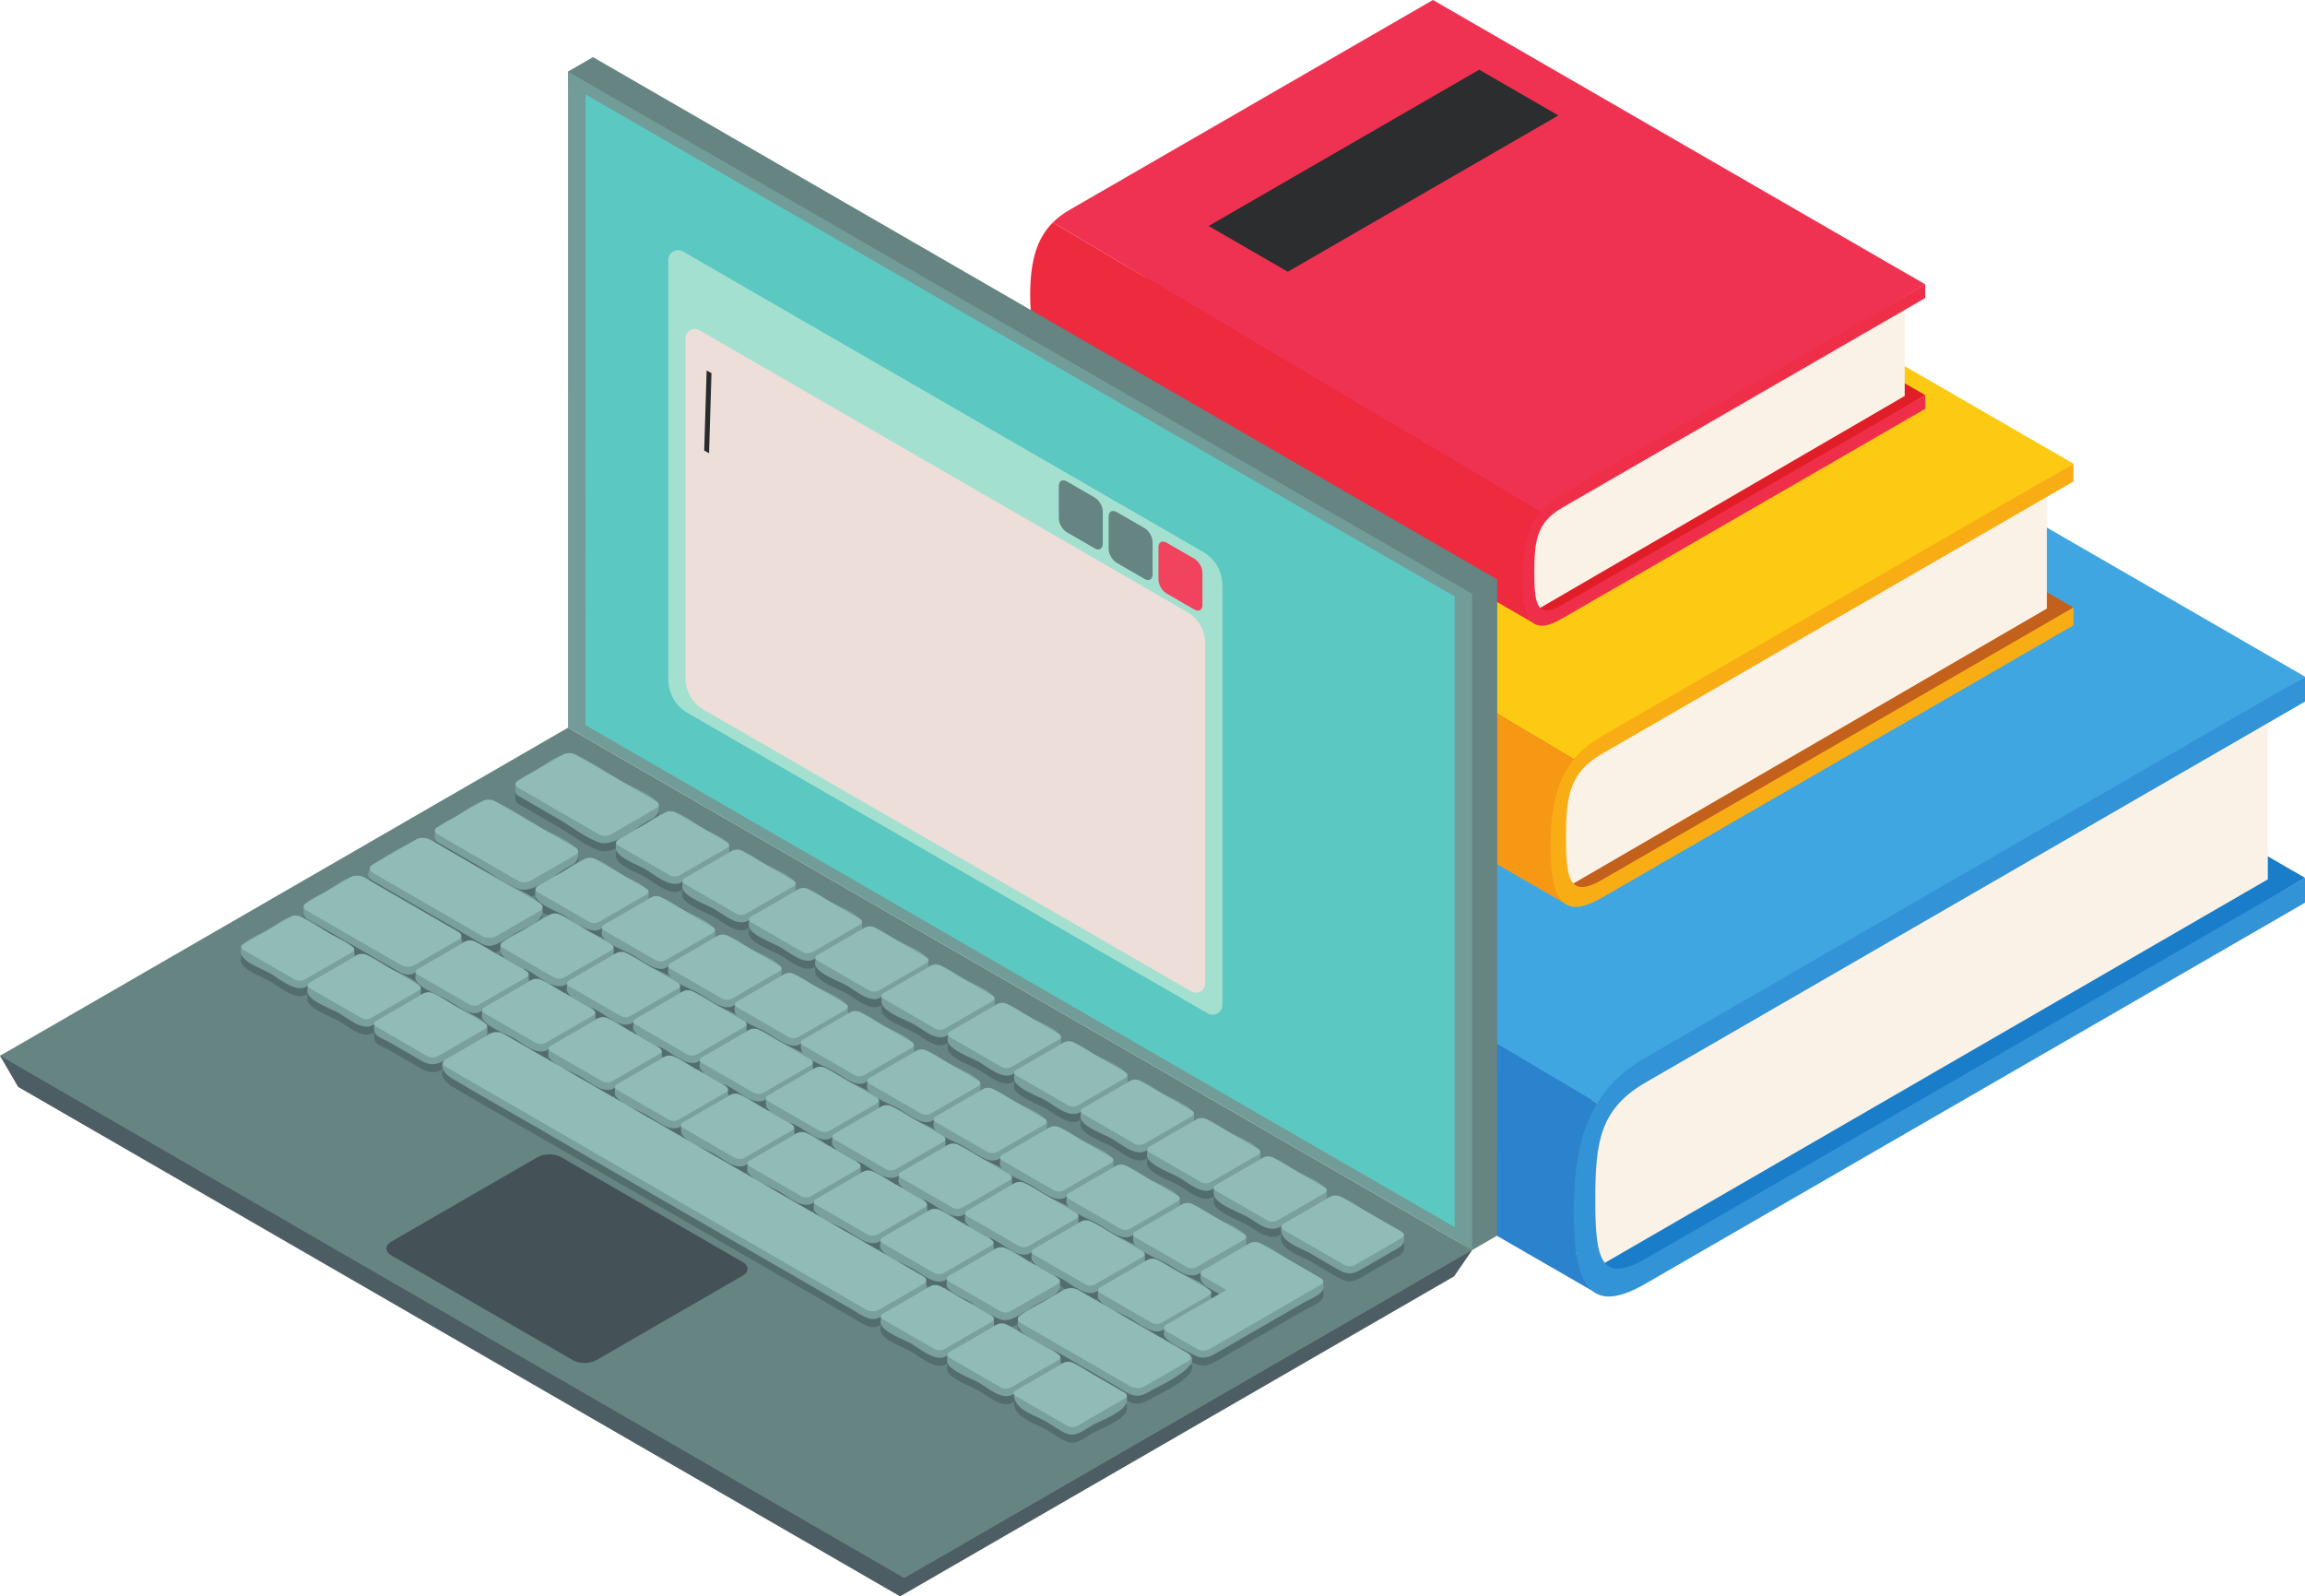<svg xmlns="http://www.w3.org/2000/svg" xmlns:xlink="http://www.w3.org/1999/xlink" zoomAndPan="magnify" preserveAspectRatio="xMidYMid meet" version="1.0" viewBox="71.48 0.51 657 455.02"><defs><clipPath id="id1"><path d="M 290 103 L 728.484 103 L 728.484 367 L 290 367 Z M 290 103 " clip-rule="nonzero"/></clipPath><clipPath id="id2"><path d="M 273 46 L 728.484 46 L 728.484 315 L 273 315 Z M 273 46 " clip-rule="nonzero"/></clipPath><clipPath id="id3"><path d="M 520 193 L 728.484 193 L 728.484 371 L 520 371 Z M 520 193 " clip-rule="nonzero"/></clipPath><clipPath id="id4"><path d="M 71.484 219 L 491.965 219 L 491.965 455.523 L 71.484 455.523 Z M 71.484 219 " clip-rule="nonzero"/></clipPath><clipPath id="id5"><path d="M 71.484 207 L 492 207 L 492 451 L 71.484 451 Z M 71.484 207 " clip-rule="nonzero"/></clipPath></defs><g clip-path="url(#id1)"><path fill="#197dca" d="M 290.664 209.297 C 290.824 211.367 291.395 213.449 292.234 215.5 L 535.004 366.352 L 728.484 250.715 L 473.723 103.559 L 290.664 209.297 " fill-opacity="1" fill-rule="nonzero"/></g><path fill="#fbf2e7" d="M 525.633 362.352 L 717.883 251.148 L 717.883 204.141 L 523.414 314.977 L 525.633 362.352 " fill-opacity="1" fill-rule="nonzero"/><g clip-path="url(#id2)"><path fill="#3fa6e2" d="M 285.828 154.758 C 280.988 157.551 277.035 160.816 273.934 164.891 L 526.695 314.977 L 728.484 193.379 L 473.723 46.23 L 285.828 154.758 " fill-opacity="1" fill-rule="nonzero"/></g><path fill="#2b82cd" d="M 273.934 164.891 C 268.094 172.559 265.273 183.109 265.273 198.852 C 265.273 212.105 267.281 219.344 271.406 221.855 C 272.309 222.402 525.453 368.504 525.453 368.504 L 520.77 357.73 L 526.695 314.977 L 273.934 164.891 " fill-opacity="1" fill-rule="nonzero"/><g clip-path="url(#id3)"><path fill="#3393d7" d="M 520.035 346.004 C 520.035 370.109 526.645 374.402 540.59 366.352 L 728.484 257.816 L 728.484 250.715 L 540.59 359.242 C 527.539 366.777 526.188 358.973 526.188 342.449 C 526.188 325.926 527.539 316.559 540.59 309.016 L 728.484 200.488 L 728.484 193.379 L 540.59 301.906 C 526.645 309.961 520.035 321.891 520.035 346.004 " fill-opacity="1" fill-rule="nonzero"/></g><path fill="#c2601c" d="M 349.426 144.047 C 349.539 145.523 349.949 147.016 350.547 148.48 L 524.141 256.348 L 662.488 173.66 L 480.324 68.434 L 349.426 144.047 " fill-opacity="1" fill-rule="nonzero"/><path fill="#fbf2e7" d="M 516.266 254.469 L 654.906 173.969 L 654.906 140.355 L 516.266 219.703 L 516.266 254.469 " fill-opacity="1" fill-rule="nonzero"/><path fill="#fcca12" d="M 345.969 105.043 C 343.621 106.402 341.559 107.914 339.785 109.652 L 520.102 216.914 L 662.488 132.664 L 480.324 27.441 L 345.969 105.043 " fill-opacity="1" fill-rule="nonzero"/><path fill="#f79814" d="M 339.785 109.652 C 334.031 115.309 331.273 123.398 331.273 136.574 C 331.273 146.051 332.711 151.23 335.652 153.023 C 336.297 153.414 517.312 257.887 517.312 257.887 L 513.965 250.184 L 520.102 216.914 L 339.785 109.652 " fill-opacity="1" fill-rule="nonzero"/><path fill="#f9ad14" d="M 513.434 241.797 C 513.434 259.031 518.164 262.102 528.133 256.348 L 662.488 178.738 L 662.488 173.66 L 528.133 251.262 C 518.801 256.652 517.84 251.066 517.84 239.25 C 517.84 227.441 518.801 220.738 528.133 215.352 L 662.488 137.742 L 662.488 132.664 L 528.133 210.266 C 518.164 216.023 513.434 224.555 513.434 241.797 " fill-opacity="1" fill-rule="nonzero"/><path fill="#e11d28" d="M 379.098 90.316 C 379.191 91.457 379.504 92.609 379.961 93.734 L 513.664 176.812 L 620.227 113.129 L 479.918 32.086 L 379.098 90.316 " fill-opacity="1" fill-rule="nonzero"/><path fill="#fbf2e7" d="M 506.848 175.883 L 614.387 113.367 L 614.387 87.48 L 507.742 148.977 L 506.848 175.883 " fill-opacity="1" fill-rule="nonzero"/><path fill="#ef3251" d="M 376.434 60.281 C 374.586 61.348 372.969 62.543 371.582 63.922 L 510.555 146.441 L 620.227 81.551 L 479.918 0.508 L 376.434 60.281 " fill-opacity="1" fill-rule="nonzero"/><path fill="#ee2a3e" d="M 371.582 63.922 C 367.215 68.27 365.113 74.484 365.113 84.566 C 365.113 91.867 366.219 95.852 368.492 97.238 C 368.988 97.539 508.41 178 508.41 178 L 505.828 172.066 L 510.555 146.441 L 371.582 63.922 " fill-opacity="1" fill-rule="nonzero"/><path fill="#ef2f4a" d="M 505.422 165.609 C 505.422 178.887 509.062 181.246 516.742 176.812 L 620.227 117.043 L 620.227 113.129 L 516.742 172.898 C 509.559 177.055 508.809 172.754 508.809 163.652 C 508.809 154.551 509.559 149.387 516.742 145.238 L 620.227 85.465 L 620.227 81.551 L 516.742 141.324 C 509.062 145.758 505.422 152.332 505.422 165.609 " fill-opacity="1" fill-rule="nonzero"/><path fill="#2c2d2f" d="M 415.977 64.926 L 438.547 77.965 L 515.676 33.414 L 493.105 20.375 L 415.977 64.926 " fill-opacity="1" fill-rule="nonzero"/><path fill="#658482" d="M 498.23 352.691 L 491.109 356.805 L 240.496 203.812 L 233.383 20.906 L 240.5 16.793 L 498.238 165.664 L 498.23 352.691 " fill-opacity="1" fill-rule="nonzero"/><g clip-path="url(#id4)"><path fill="#4c5d63" d="M 76.648 310.316 L 328.039 455.523 L 485.945 364.312 L 491.109 356.805 L 234.551 219.105 L 71.484 301.441 L 76.648 310.316 " fill-opacity="1" fill-rule="nonzero"/></g><g clip-path="url(#id5)"><path fill="#658482" d="M 71.484 301.441 L 329.219 450.316 L 491.109 356.805 L 233.379 207.926 L 71.484 301.441 " fill-opacity="1" fill-rule="nonzero"/></g><path fill="#729c97" d="M 491.109 356.805 L 233.379 207.926 L 233.383 20.906 L 491.117 169.781 L 491.109 356.805 " fill-opacity="1" fill-rule="nonzero"/><path fill="#5cc8c2" d="M 486.113 350.289 L 238.375 207.191 L 238.387 27.422 L 486.117 170.52 L 486.113 350.289 " fill-opacity="1" fill-rule="nonzero"/><path fill="#a4e0d0" d="M 415.711 289.352 L 267.461 203.715 C 264.062 201.754 261.969 198.125 261.969 194.195 L 261.973 74.602 C 261.973 72.457 264.293 71.109 266.152 72.191 L 414.406 157.82 C 417.805 159.781 419.898 163.41 419.898 167.344 L 419.898 286.934 C 419.898 289.086 417.57 290.426 415.711 289.352 " fill-opacity="1" fill-rule="nonzero"/><path fill="#edded9" d="M 411.059 283.09 L 272.039 202.793 C 268.852 200.949 266.891 197.543 266.891 193.863 L 266.891 96.883 C 266.891 94.871 269.066 93.613 270.812 94.617 L 409.828 174.922 C 413.02 176.762 414.98 180.164 414.98 183.848 L 414.977 280.824 C 414.977 282.836 412.797 284.098 411.059 283.09 " fill-opacity="1" fill-rule="nonzero"/><path fill="#536d6c" d="M 219.102 229.559 C 222.953 231.781 226.797 234.004 230.645 236.227 C 234.273 238.32 238.215 241.484 242.172 242.887 C 246.387 244.375 252.512 238.91 255.969 236.918 C 257.672 235.93 258.992 235.527 259.223 233.586 C 259.266 233.262 259.34 232.547 259.223 232.246 C 258.176 229.422 251.496 227.117 249.051 225.699 C 244.742 223.215 240.422 220.062 235.859 218.082 C 231.797 216.316 226.926 220.77 223.512 222.746 C 221.508 223.898 218.727 224.695 218.402 227.094 C 218.289 227.914 218.352 229.125 219.102 229.559 " fill-opacity="1" fill-rule="nonzero"/><path fill="#536d6c" d="M 196.129 242.828 C 199.973 245.047 203.824 247.273 207.672 249.492 C 211.297 251.594 215.242 254.754 219.199 256.156 C 223.41 257.648 229.539 252.18 232.988 250.188 C 234.699 249.203 236.012 248.797 236.254 246.855 C 236.293 246.531 236.367 245.82 236.254 245.516 C 235.203 242.688 228.523 240.383 226.078 238.973 C 221.766 236.484 217.441 233.336 212.887 231.348 C 208.82 229.586 203.949 234.043 200.539 236.016 C 198.539 237.168 195.75 237.969 195.43 240.363 C 195.316 241.188 195.379 242.395 196.129 242.828 " fill-opacity="1" fill-rule="nonzero"/><path fill="#536d6c" d="M 177.652 253.801 C 187.234 259.336 196.816 264.871 206.391 270.406 C 207.781 271.203 209.277 272.367 210.953 272.367 C 213.293 272.367 215.848 270.211 217.758 269.105 C 220.188 267.707 225.586 265.941 226.125 262.988 C 226.859 258.902 218.691 256.352 216.039 254.824 C 210.156 251.422 204.27 248.016 198.379 244.621 C 196.984 243.816 195.559 242.742 194.07 242.129 C 191.402 241.031 189.645 242.309 187.418 243.594 C 186.656 244.031 172.137 250.617 177.652 253.801 " fill-opacity="1" fill-rule="nonzero"/><path fill="#536d6c" d="M 158.793 264.543 C 163.992 267.551 169.195 270.555 174.395 273.555 C 177.465 275.328 180.531 277.102 183.605 278.879 C 185.621 280.043 187.605 281.434 189.965 279.961 C 189.965 280.504 189.766 281.566 189.973 282.051 C 191.031 284.555 196.746 286.465 198.938 287.734 C 201.52 289.223 205.871 293.137 208.906 290.906 C 208.906 291.441 208.707 292.504 208.918 292.992 C 209.973 295.496 215.688 297.41 217.875 298.676 C 220.461 300.164 224.816 304.078 227.848 301.848 C 227.848 302.383 227.652 303.445 227.855 303.93 C 228.914 306.438 234.625 308.348 236.824 309.621 C 239.398 311.102 243.758 315.016 246.785 312.785 C 246.785 313.328 246.594 314.383 246.797 314.875 C 247.852 317.379 253.574 319.289 255.762 320.559 C 258.227 321.977 262.676 325.926 265.602 323.805 C 265.578 324.875 265.477 325.703 266.195 326.582 C 267.996 328.789 272.785 330.387 275.25 331.816 C 277.754 333.258 281.613 336.738 284.535 334.594 C 284.535 335.129 284.34 336.191 284.547 336.676 C 285.602 339.18 291.316 341.094 293.512 342.359 C 296.09 343.855 300.445 347.762 303.477 345.531 C 303.477 346.074 303.281 347.129 303.484 347.621 C 304.543 350.125 310.262 352.035 312.453 353.301 C 315.031 354.793 319.387 358.699 322.422 356.473 C 322.422 357.012 322.223 358.07 322.426 358.559 C 323.488 361.062 329.203 362.98 331.391 364.246 C 333.977 365.734 338.328 369.645 341.359 367.414 C 341.359 367.938 341.184 368.906 341.367 369.387 C 342.195 371.516 346.453 372.941 348.273 373.992 C 350.902 375.516 354.129 378.27 357.113 378.988 C 360.016 379.684 363.887 376.285 366.23 374.934 C 368.16 373.82 372.715 372.297 373.57 370.07 C 373.699 369.746 373.699 368.422 373.57 368.098 C 372.637 365.656 367.406 363.891 365.297 362.672 C 362.652 361.141 357.77 356.789 354.637 359.098 C 354.637 358.562 354.836 357.5 354.633 357.016 C 353.578 354.512 347.855 352.602 345.668 351.332 C 343.082 349.844 338.73 345.93 335.699 348.16 C 335.699 347.625 335.898 346.562 335.691 346.074 C 334.633 343.574 328.918 341.656 326.727 340.391 C 324.145 338.902 319.785 334.992 316.758 337.219 C 316.758 336.68 316.957 335.621 316.746 335.137 C 315.691 332.629 309.977 330.715 307.785 329.453 C 305.203 327.957 300.848 324.051 297.816 326.281 C 297.816 325.742 298.012 324.684 297.805 324.191 C 296.75 321.688 291.035 319.777 288.84 318.508 C 286.375 317.09 281.93 313.141 279.008 315.262 C 279.027 314.191 279.129 313.363 278.41 312.484 C 276.609 310.27 271.824 308.68 269.359 307.25 C 266.855 305.809 262.992 302.32 260.07 304.473 C 260.07 303.938 260.27 302.875 260.059 302.391 C 259 299.887 253.289 297.969 251.09 296.703 C 248.516 295.211 244.156 291.305 241.129 293.535 C 241.129 292.992 241.32 291.938 241.117 291.445 C 240.062 288.941 234.348 287.031 232.152 285.766 C 229.574 284.273 225.215 280.359 222.188 282.59 C 222.188 281.746 222.32 280.805 221.891 280.086 C 220.449 277.668 214.91 275.809 212.531 274.434 C 209.648 272.762 206.277 269.59 202.973 271.809 C 202.973 271.301 203.152 270.363 202.969 269.898 C 202.422 268.512 201.844 268.254 200.516 267.488 C 197.254 265.605 193.992 263.723 190.73 261.836 C 186.984 259.672 183.242 257.508 179.496 255.348 C 177.754 254.344 175.41 252.387 173.285 252.387 C 170.277 252.387 166.555 255.645 164.102 257.059 C 162.289 258.109 158.723 259.297 158.039 261.391 C 157.754 262.27 158.113 264.152 158.793 264.543 " fill-opacity="1" fill-rule="nonzero"/><path fill="#536d6c" d="M 471.633 354.809 C 471.676 353.746 468.672 352.559 468.043 352.195 C 465.582 350.773 463.109 349.348 460.641 347.922 C 457.574 346.148 453.137 342.062 449.59 344.508 C 449.727 344.023 449.828 342.625 449.641 342.152 C 448.652 339.672 443.184 337.836 441.016 336.586 C 438.41 335.078 433.781 330.93 430.707 333.219 C 430.707 332.684 430.906 331.613 430.699 331.129 C 429.641 328.625 423.926 326.715 421.734 325.445 C 419.152 323.957 414.793 320.043 411.766 322.273 C 411.766 321.738 411.965 320.676 411.754 320.188 C 410.699 317.688 404.984 315.77 402.793 314.504 C 400.211 313.016 395.855 309.105 392.824 311.332 C 392.824 310.793 393.02 309.738 392.812 309.25 C 391.758 306.742 386.043 304.832 383.848 303.566 C 381.27 302.078 376.914 298.164 373.887 300.395 C 373.887 299.855 374.078 298.797 373.875 298.305 C 372.82 295.801 367.105 293.891 364.91 292.621 C 362.332 291.133 357.973 287.227 354.941 289.449 C 354.941 288.914 355.141 287.852 354.934 287.367 C 353.879 284.863 348.16 282.945 345.969 281.684 C 343.504 280.258 339.059 276.309 336.133 278.438 C 336.152 277.359 336.25 276.531 335.539 275.66 C 333.734 273.445 328.945 271.848 326.48 270.426 C 323.977 268.977 320.117 265.496 317.195 267.648 C 317.195 267.113 317.391 266.051 317.184 265.559 C 316.129 263.062 310.41 261.145 308.219 259.879 C 305.641 258.387 301.285 254.48 298.25 256.707 C 298.25 256.168 298.449 255.109 298.246 254.621 C 297.191 252.117 291.469 250.199 289.281 248.941 C 286.695 247.445 282.344 243.535 279.312 245.766 C 279.312 245.242 279.488 244.273 279.305 243.793 C 278.477 241.664 274.219 240.238 272.398 239.188 C 269.77 237.664 266.543 234.91 263.559 234.191 C 260.656 233.496 256.789 236.895 254.438 238.246 C 252.512 239.367 247.953 240.883 247.098 243.109 C 246.973 243.434 246.973 244.758 247.098 245.082 C 248.035 247.523 253.266 249.289 255.375 250.508 C 258.02 252.039 262.91 256.391 266.035 254.082 C 266.035 254.617 265.836 255.68 266.039 256.164 C 267.094 258.668 272.816 260.578 275.004 261.848 C 277.582 263.34 281.941 267.25 284.973 265.02 C 284.973 265.555 284.773 266.617 284.98 267.105 C 286.035 269.613 291.754 271.523 293.945 272.789 C 296.527 274.277 300.879 278.191 303.914 275.961 C 303.914 276.5 303.715 277.559 303.918 278.043 C 304.98 280.551 310.695 282.465 312.891 283.734 C 315.348 285.152 319.797 289.102 322.723 286.98 C 322.707 288.051 322.602 288.879 323.32 289.758 C 325.125 291.965 329.91 293.562 332.371 294.984 C 334.875 296.434 338.738 299.914 341.664 297.762 C 341.664 298.301 341.465 299.359 341.668 299.852 C 342.73 302.355 348.445 304.27 350.633 305.535 C 353.219 307.023 357.57 310.934 360.602 308.707 C 360.602 309.242 360.41 310.305 360.609 310.789 C 361.668 313.293 367.383 315.211 369.578 316.477 C 372.156 317.969 376.516 321.875 379.543 319.645 C 379.543 320.18 379.348 321.242 379.555 321.734 C 380.609 324.238 386.324 326.148 388.52 327.414 C 391.098 328.91 395.453 332.82 398.484 330.586 C 398.484 331.125 398.289 332.184 398.496 332.672 C 399.551 335.18 405.266 337.094 407.461 338.359 C 410.043 339.848 414.395 343.758 417.43 341.527 C 417.43 342.371 417.293 343.316 417.719 344.031 C 419.164 346.457 424.699 348.316 427.078 349.691 C 430.102 351.438 433.359 354.547 436.785 352.23 C 435.359 356.508 442.348 358.512 444.98 360.027 C 447.871 361.699 450.723 363.52 453.691 365.062 C 455.887 366.203 457.34 365.836 459.402 364.645 C 462.449 362.887 465.488 361.125 468.535 359.367 C 469.852 358.609 471.176 358.188 471.633 356.703 C 471.785 356.211 471.66 355.332 471.633 354.809 " fill-opacity="1" fill-rule="nonzero"/><path fill="#536d6c" d="M 392.09 399.785 C 389.062 398.035 386.039 396.289 383.012 394.543 C 380.5 393.094 376.652 389.613 373.727 391.766 C 373.727 391.227 373.918 390.168 373.715 389.676 C 372.66 387.172 366.945 385.258 364.75 383.992 C 362.172 382.504 357.812 378.59 354.781 380.82 C 354.781 379.977 354.918 379.035 354.488 378.316 C 353.047 375.898 347.516 374.035 345.129 372.66 C 342.172 370.949 338.863 367.812 335.492 370.082 C 335.727 367.91 335.168 366.969 333.297 365.824 C 325.359 360.977 317.164 356.504 309.109 351.852 C 283.324 336.961 257.543 322.062 231.758 307.172 C 227.328 304.617 222.902 302.059 218.477 299.496 C 215.648 297.867 213.344 295.887 210.059 298.082 C 210.395 297.719 210.516 295.875 210.312 295.379 C 209.328 292.891 203.859 291.059 201.691 289.805 C 199.086 288.297 194.453 284.148 191.379 286.438 C 191.379 285.902 191.578 284.84 191.375 284.348 C 190.312 281.844 184.598 279.934 182.41 278.668 C 179.824 277.176 175.469 273.262 172.441 275.492 C 172.441 274.969 172.617 274.004 172.43 273.52 C 171.605 271.398 167.348 269.965 165.527 268.914 C 162.898 267.398 159.672 264.637 156.684 263.918 C 153.785 263.223 149.914 266.629 147.57 267.98 C 145.641 269.094 141.086 270.617 140.23 272.836 C 140.102 273.16 140.102 274.488 140.23 274.816 C 141.16 277.258 146.395 279.02 148.504 280.242 C 151.148 281.77 156.031 286.117 159.156 283.809 C 159.156 284.344 158.965 285.406 159.168 285.895 C 160.223 288.398 165.945 290.312 168.133 291.578 C 170.711 293.066 175.07 296.98 178.102 294.75 C 178.102 295.863 177.953 296.766 178.695 297.684 C 179.363 298.5 181.207 299.125 182.094 299.641 C 184.312 300.926 186.527 302.203 188.746 303.484 C 192.344 305.562 194.207 307.324 198.16 305.043 C 196.348 306.727 198.715 309.215 199.965 309.961 C 207.941 314.762 216.09 319.277 224.148 323.934 C 249.855 338.781 275.547 353.621 301.25 368.469 C 305.672 371.023 310.098 373.578 314.523 376.137 C 316.887 377.504 319.797 379.98 322.562 378.074 C 322.562 378.641 322.363 379.707 322.57 380.223 C 323.574 382.691 329.047 384.523 331.191 385.766 C 333.797 387.273 338.434 391.414 341.504 389.133 C 341.504 389.672 341.305 390.73 341.508 391.223 C 342.57 393.727 348.285 395.637 350.48 396.906 C 353.059 398.395 357.414 402.309 360.445 400.078 C 360.445 404.652 366.191 405.984 369.762 408.043 C 371.629 409.125 373.703 410.785 375.75 411.504 C 378.277 412.383 380.57 410.332 382.668 409.121 C 385.184 407.664 391.918 405.379 392.656 402.371 C 392.824 401.688 392.699 400.133 392.09 399.785 " fill-opacity="1" fill-rule="nonzero"/><path fill="#536d6c" d="M 410.066 388.527 C 400.484 382.996 390.91 377.465 381.328 371.93 C 379.938 371.125 378.441 369.969 376.766 369.969 C 374.426 369.969 371.871 372.125 369.961 373.227 C 367.539 374.629 362.133 376.387 361.602 379.344 C 360.859 383.434 369.027 385.984 371.68 387.512 C 377.562 390.914 383.457 394.316 389.34 397.715 C 390.734 398.52 392.16 399.594 393.648 400.203 C 396.32 401.297 398.074 400.027 400.301 398.738 C 401.062 398.301 415.586 391.719 410.066 388.527 " fill-opacity="1" fill-rule="nonzero"/><path fill="#536d6c" d="M 448.043 367.184 C 444.922 365.383 441.805 363.578 438.684 361.781 C 435.457 359.914 430.336 355.215 426.609 357.781 C 426.754 357.297 426.852 355.898 426.664 355.426 C 425.68 352.941 420.207 351.105 418.039 349.855 C 415.434 348.352 410.801 344.203 407.734 346.484 C 407.734 345.953 407.926 344.887 407.723 344.402 C 406.668 341.898 400.953 339.984 398.758 338.719 C 396.18 337.223 391.82 333.316 388.793 335.547 C 388.793 335.008 388.988 333.949 388.781 333.457 C 387.727 330.953 382.008 329.043 379.816 327.773 C 377.238 326.285 372.883 322.379 369.848 324.602 C 369.848 324.066 370.047 323.004 369.844 322.52 C 368.785 320.016 363.066 318.105 360.875 316.836 C 358.293 315.344 353.941 311.434 350.906 313.664 C 350.906 313.129 351.105 312.066 350.902 311.578 C 349.84 309.07 344.125 307.16 341.938 305.895 C 339.352 304.406 334.996 300.492 331.969 302.723 C 331.969 302.184 332.168 301.125 331.957 300.641 C 330.902 298.133 325.188 296.219 322.996 294.949 C 320.531 293.531 316.078 289.582 313.16 291.703 C 313.176 290.633 313.277 289.805 312.559 288.926 C 310.758 286.719 305.973 285.121 303.508 283.699 C 301.004 282.25 297.145 278.77 294.219 280.922 C 294.219 280.383 294.418 279.324 294.215 278.832 C 293.152 276.328 287.438 274.414 285.246 273.148 C 282.664 271.66 278.309 267.746 275.277 269.977 C 275.277 269.441 275.477 268.379 275.266 267.895 C 274.211 265.391 268.496 263.473 266.301 262.207 C 263.723 260.715 259.367 256.809 256.34 259.039 C 256.34 258.516 256.516 257.543 256.328 257.066 C 255.508 254.938 251.246 253.512 249.426 252.461 C 246.793 250.938 243.57 248.18 240.582 247.461 C 237.684 246.762 233.812 250.168 231.469 251.52 C 229.539 252.633 224.984 254.156 224.121 256.379 C 223.996 256.699 224 258.027 224.121 258.355 C 225.059 260.797 230.285 262.559 232.402 263.781 C 235.047 265.309 239.93 269.656 243.055 267.352 C 243.055 267.887 242.863 268.949 243.066 269.434 C 244.121 271.938 249.836 273.852 252.031 275.117 C 254.609 276.605 258.969 280.52 261.996 278.289 C 261.996 278.824 261.801 279.887 262.008 280.379 C 263.062 282.879 268.781 284.793 270.973 286.062 C 273.551 287.551 277.906 291.457 280.941 289.234 C 280.941 289.77 280.742 290.832 280.949 291.316 C 282.004 293.82 287.723 295.73 289.914 297 C 292.375 298.426 296.824 302.375 299.75 300.246 C 299.727 301.324 299.633 302.152 300.344 303.023 C 302.145 305.238 306.938 306.836 309.402 308.258 C 311.902 309.707 315.766 313.188 318.684 311.035 C 318.684 311.57 318.492 312.633 318.695 313.121 C 319.75 315.629 325.473 317.539 327.66 318.805 C 330.238 320.293 334.598 324.203 337.633 321.977 C 337.633 322.516 337.43 323.574 337.637 324.062 C 338.691 326.566 344.41 328.484 346.602 329.742 C 349.18 331.238 353.535 335.148 356.57 332.914 C 356.57 333.453 356.371 334.512 356.578 335.004 C 357.637 337.508 363.352 339.422 365.543 340.688 C 368.125 342.176 372.484 346.09 375.512 343.859 C 375.512 344.395 375.316 345.457 375.523 345.949 C 376.578 348.445 382.293 350.363 384.488 351.629 C 387.066 353.121 391.422 357.027 394.449 354.797 C 394.449 355.641 394.32 356.582 394.746 357.301 C 396.191 359.727 401.723 361.586 404.105 362.961 C 407.125 364.703 410.379 367.816 413.809 365.5 C 412.684 368.883 416.727 370.254 419.078 371.613 C 418.285 372.066 417.492 372.531 416.691 372.988 C 416.715 371.824 416.758 371.242 415.957 370.293 C 414.055 368.047 409.246 366.418 406.707 364.953 C 404.238 363.527 400.629 360.27 397.758 362.367 C 397.758 361.832 397.953 360.77 397.746 360.281 C 396.691 357.781 390.973 355.871 388.781 354.598 C 386.203 353.109 381.848 349.199 378.812 351.43 C 378.812 350.887 379.012 349.828 378.809 349.344 C 377.754 346.836 372.031 344.926 369.844 343.66 C 367.266 342.172 362.906 338.258 359.875 340.488 C 359.875 339.949 360.074 338.891 359.867 338.406 C 358.812 335.898 353.094 333.984 350.902 332.715 C 348.32 331.227 343.969 327.32 340.934 329.543 C 340.934 329.008 341.133 327.945 340.926 327.461 C 339.867 324.957 334.152 323.047 331.957 321.777 C 329.379 320.285 325.02 316.375 321.992 318.605 C 321.992 318.07 322.191 317.008 321.98 316.52 C 320.926 314.012 315.211 312.102 313.016 310.836 C 310.559 309.414 306.105 305.465 303.184 307.59 C 303.199 306.516 303.305 305.688 302.586 304.809 C 300.781 302.598 296 301.004 293.535 299.578 C 291.031 298.133 287.168 294.648 284.242 296.801 C 284.242 296.262 284.438 295.203 284.234 294.715 C 283.176 292.211 277.465 290.301 275.266 289.035 C 272.688 287.539 268.332 283.629 265.305 285.859 C 265.305 285.324 265.496 284.262 265.293 283.773 C 264.238 281.27 258.523 279.355 256.328 278.09 C 253.75 276.602 249.391 272.688 246.359 274.918 C 246.359 274.395 246.539 273.43 246.352 272.945 C 245.531 270.82 241.27 269.391 239.453 268.34 C 236.816 266.82 233.594 264.059 230.605 263.34 C 227.707 262.645 223.836 266.051 221.488 267.402 C 219.566 268.516 215.008 270.039 214.148 272.258 C 214.02 272.586 214.027 273.914 214.148 274.238 C 215.082 276.68 220.312 278.445 222.43 279.664 C 225.074 281.195 229.957 285.543 233.082 283.23 C 233.082 283.766 232.883 284.828 233.086 285.32 C 234.148 287.824 239.863 289.734 242.051 291 C 244.637 292.492 248.992 296.398 252.02 294.176 C 252.02 294.711 251.82 295.773 252.031 296.258 C 253.086 298.762 258.801 300.68 260.996 301.941 C 263.574 303.434 267.934 307.344 270.961 305.113 C 270.961 305.648 270.766 306.711 270.973 307.199 C 272.027 309.707 277.742 311.617 279.938 312.883 C 282.402 314.305 286.852 318.258 289.777 316.129 C 289.754 317.203 289.656 318.031 290.367 318.91 C 292.172 321.121 296.961 322.715 299.426 324.141 C 301.93 325.586 305.789 329.07 308.711 326.918 C 308.711 327.457 308.516 328.516 308.723 329 C 309.777 331.508 315.492 333.422 317.688 334.691 C 320.266 336.18 324.621 340.086 327.656 337.855 C 327.656 338.398 327.457 339.453 327.66 339.945 C 328.719 342.449 334.438 344.363 336.629 345.629 C 339.203 347.117 343.562 351.031 346.598 348.801 C 346.598 349.336 346.398 350.398 346.602 350.883 C 347.656 353.387 353.379 355.305 355.566 356.57 C 358.152 358.062 362.504 361.969 365.535 359.738 C 365.535 360.281 365.336 361.34 365.543 361.828 C 366.602 364.332 372.316 366.242 374.508 367.508 C 377.09 369 381.449 372.914 384.477 370.68 C 384.477 371.219 384.277 372.277 384.488 372.77 C 385.543 375.27 391.258 377.188 393.453 378.453 C 395.941 379.891 400.371 383.828 403.32 381.684 C 403.309 382.082 403.137 383.184 403.324 383.52 C 404.684 385.914 408.879 387.41 411.273 388.746 C 413.938 390.23 415.574 389.961 418.109 388.5 C 423.656 385.293 429.211 382.086 434.762 378.879 C 437.605 377.238 440.445 375.594 443.285 373.957 C 444.871 373.039 447.98 372 448.66 370.141 C 448.914 369.434 448.641 367.531 448.043 367.184 " fill-opacity="1" fill-rule="nonzero"/><path fill="#79a09b" d="M 471.633 352.527 C 471.676 351.465 468.672 350.277 468.043 349.914 C 465.582 348.488 463.109 347.066 460.641 345.641 C 457.574 343.863 453.137 339.781 449.59 342.227 C 449.727 341.742 449.828 340.352 449.641 339.871 C 448.652 337.391 443.184 335.551 441.016 334.301 C 438.41 332.797 433.781 328.648 430.707 330.938 C 430.707 330.398 430.906 329.34 430.699 328.848 C 429.641 326.344 423.926 324.43 421.734 323.164 C 419.156 321.676 414.793 317.766 411.766 319.992 C 411.766 319.457 411.965 318.395 411.754 317.91 C 410.699 315.406 404.984 313.488 402.793 312.223 C 400.211 310.73 395.855 306.824 392.824 309.051 C 392.824 308.512 393.02 307.453 392.812 306.965 C 391.758 304.461 386.043 302.551 383.848 301.285 C 381.27 299.793 376.914 295.879 373.887 298.109 C 373.887 297.574 374.078 296.512 373.875 296.023 C 372.82 293.523 367.105 291.605 364.91 290.34 C 362.332 288.852 357.973 284.941 354.941 287.168 C 354.941 286.633 355.141 285.57 354.934 285.086 C 353.879 282.582 348.16 280.668 345.969 279.402 C 343.504 277.977 339.059 274.027 336.133 276.156 C 336.152 275.078 336.25 274.25 335.539 273.379 C 333.734 271.164 328.945 269.57 326.48 268.145 C 323.977 266.703 320.117 263.215 317.195 265.367 C 317.195 264.828 317.391 263.77 317.184 263.277 C 316.129 260.773 310.41 258.863 308.219 257.594 C 305.641 256.105 301.285 252.199 298.25 254.422 C 298.25 253.887 298.449 252.824 298.246 252.34 C 297.191 249.836 291.469 247.918 289.281 246.656 C 286.695 245.168 282.344 241.254 279.312 243.484 C 279.312 242.961 279.488 241.992 279.305 241.512 C 278.477 239.383 274.219 237.957 272.398 236.906 C 269.77 235.383 266.543 232.629 263.559 231.91 C 260.656 231.211 256.789 234.613 254.438 235.973 C 253.922 236.266 253.203 236.605 252.426 236.969 C 253.75 236.066 254.977 235.207 255.969 234.637 C 257.672 233.648 258.992 233.242 259.223 231.305 C 259.266 230.977 259.34 230.266 259.223 229.961 C 258.176 227.137 251.496 224.828 249.051 223.418 C 244.742 220.93 240.422 217.785 235.859 215.801 C 231.797 214.031 226.926 218.488 223.512 220.461 C 221.508 221.621 218.727 222.418 218.402 224.809 C 218.289 225.633 218.352 226.84 219.102 227.273 C 222.953 229.5 226.797 231.719 230.645 233.945 C 234.273 236.039 238.215 239.199 242.172 240.605 C 243.895 241.207 245.93 240.637 247.977 239.633 C 247.59 240.012 247.258 240.402 247.098 240.828 C 246.973 241.152 246.973 242.477 247.098 242.801 C 248.035 245.242 253.266 247.004 255.375 248.227 C 258.02 249.754 262.91 254.109 266.035 251.797 C 266.035 252.336 265.836 253.395 266.039 253.883 C 267.094 256.387 272.816 258.305 275.004 259.562 C 277.582 261.059 281.941 264.969 284.973 262.734 C 284.973 263.273 284.773 264.34 284.98 264.824 C 286.035 267.328 291.754 269.242 293.945 270.508 C 296.527 271.996 300.879 275.91 303.914 273.68 C 303.914 274.215 303.715 275.277 303.918 275.762 C 304.98 278.266 310.695 280.184 312.891 281.449 C 315.348 282.871 319.797 286.82 322.723 284.695 C 322.707 285.77 322.602 286.598 323.32 287.477 C 325.125 289.684 329.91 291.281 332.371 292.703 C 334.875 294.152 338.738 297.633 341.664 295.48 C 341.664 296.023 341.465 297.078 341.668 297.57 C 342.73 300.074 348.445 301.984 350.633 303.254 C 353.219 304.742 357.57 308.656 360.602 306.426 C 360.602 306.961 360.41 308.023 360.609 308.508 C 361.668 311.012 367.383 312.93 369.578 314.195 C 372.156 315.684 376.516 319.594 379.543 317.363 C 379.543 317.902 379.348 318.961 379.555 319.449 C 380.609 321.957 386.324 323.867 388.52 325.133 C 391.098 326.621 395.453 330.535 398.484 328.305 C 398.484 328.844 398.289 329.902 398.496 330.395 C 399.551 332.895 405.266 334.809 407.461 336.078 C 410.043 337.566 414.395 341.473 417.43 339.25 C 417.43 340.086 417.293 341.035 417.719 341.75 C 419.164 344.172 424.699 346.031 427.078 347.406 C 430.102 349.152 433.359 352.266 436.785 349.945 C 435.359 354.227 442.348 356.23 444.98 357.754 C 447.871 359.418 450.723 361.238 453.691 362.777 C 455.887 363.922 457.34 363.555 459.402 362.363 C 462.449 360.605 465.488 358.848 468.535 357.09 C 469.852 356.324 471.176 355.902 471.633 354.422 C 471.785 353.93 471.66 353.051 471.633 352.527 " fill-opacity="1" fill-rule="nonzero"/><path fill="#79a09b" d="M 416.691 370.703 C 416.715 369.539 416.758 368.957 415.957 368.012 C 414.055 365.762 409.246 364.137 406.707 362.672 C 404.238 361.246 400.629 357.988 397.758 360.086 C 397.758 359.551 397.953 358.488 397.746 358.004 C 397.633 357.73 397.441 357.461 397.223 357.203 C 399.477 358.598 402.5 359.75 404.105 360.68 C 407.125 362.426 410.379 365.535 413.809 363.219 C 412.684 366.602 416.727 367.973 419.078 369.328 C 418.285 369.785 417.492 370.246 416.691 370.703 Z M 388.781 352.316 C 386.203 350.824 381.848 346.918 378.812 349.148 C 378.812 348.605 379.012 347.547 378.809 347.059 C 378.688 346.781 378.492 346.508 378.27 346.246 C 380.395 347.516 383.117 348.555 384.488 349.348 C 387.066 350.836 391.422 354.746 394.449 352.52 C 394.449 353.359 394.32 354.305 394.746 355.02 C 394.852 355.195 395.016 355.355 395.16 355.527 C 393.016 354.203 390.184 353.125 388.781 352.316 Z M 381.328 369.648 C 379.938 368.844 378.441 367.688 376.766 367.688 C 374.426 367.688 371.871 369.844 369.961 370.945 C 368.52 371.777 366.031 372.746 364.141 374.008 C 364.91 373.488 365.621 373 366.23 372.648 C 368.16 371.531 372.715 370.016 373.57 367.789 C 373.699 367.465 373.699 366.141 373.57 365.816 C 373.332 365.18 372.797 364.594 372.102 364.051 C 373.055 364.492 373.914 364.883 374.508 365.227 C 377.09 366.715 381.449 370.629 384.477 368.398 C 384.477 368.938 384.277 369.996 384.488 370.488 C 384.875 371.41 385.902 372.25 387.152 373.016 C 385.211 371.891 383.273 370.773 381.328 369.648 Z M 364.75 381.711 C 362.172 380.223 357.812 376.309 354.781 378.539 C 354.781 377.695 354.918 376.754 354.488 376.039 C 354.336 375.777 354.105 375.52 353.867 375.27 C 354.957 375.898 356.047 376.449 357.113 376.707 C 359.148 377.199 361.652 375.676 363.781 374.246 C 362.656 375.051 361.797 375.977 361.602 377.059 C 361.258 378.945 362.832 380.484 364.859 381.77 C 364.824 381.75 364.777 381.727 364.75 381.711 Z M 355.566 354.289 C 358.152 355.777 362.504 359.688 365.535 357.457 C 365.535 357.996 365.336 359.059 365.543 359.543 C 365.797 360.148 366.336 360.715 367.012 361.25 C 366.352 360.938 365.746 360.645 365.297 360.387 C 362.652 358.859 357.77 354.512 354.637 356.816 C 354.637 356.281 354.836 355.219 354.633 354.734 C 354.402 354.191 353.926 353.684 353.344 353.195 C 354.223 353.598 355.008 353.965 355.566 354.289 Z M 340.934 327.266 C 340.934 326.727 341.133 325.664 340.926 325.18 C 340.809 324.898 340.613 324.625 340.387 324.355 C 342.508 325.637 345.238 326.672 346.602 327.461 C 349.18 328.957 353.535 332.863 356.57 330.633 C 356.57 331.168 356.371 332.23 356.578 332.723 C 356.695 333 356.891 333.273 357.117 333.539 C 354.996 332.266 352.266 331.223 350.902 330.434 C 348.32 328.945 343.969 325.035 340.934 327.266 Z M 345.129 370.379 C 342.172 368.668 338.863 365.531 335.492 367.801 C 335.727 365.625 335.168 364.684 333.297 363.543 C 331.164 362.238 328.984 361.004 326.824 359.75 C 328.559 360.621 330.363 361.363 331.391 361.965 C 333.977 363.453 338.328 367.359 341.359 365.129 C 341.359 365.656 341.184 366.625 341.367 367.105 C 342.195 369.23 346.453 370.66 348.273 371.707 C 348.66 371.938 349.082 372.223 349.492 372.492 C 347.84 371.691 346.18 370.984 345.129 370.379 Z M 316.758 334.938 C 316.758 334.398 316.957 333.34 316.746 332.852 C 316.52 332.312 316.043 331.797 315.461 331.312 C 316.34 331.719 317.129 332.082 317.688 332.406 C 320.266 333.898 324.621 337.805 327.656 335.574 C 327.656 336.117 327.457 337.172 327.66 337.664 C 327.891 338.203 328.363 338.711 328.949 339.203 C 328.066 338.797 327.281 338.434 326.727 338.109 C 324.145 336.617 319.785 332.711 316.758 334.938 Z M 309.109 349.57 C 308.215 349.059 307.32 348.539 306.43 348.023 C 308.523 349.246 311.129 350.254 312.453 351.02 C 315.031 352.508 319.387 356.422 322.422 354.191 C 322.422 354.73 322.223 355.789 322.426 356.273 C 322.734 357 323.453 357.672 324.344 358.293 C 319.266 355.379 314.168 352.492 309.109 349.57 Z M 287.484 337.082 C 289.578 338.309 292.184 339.312 293.512 340.078 C 296.09 341.57 300.445 345.48 303.477 343.25 C 303.477 343.785 303.281 344.852 303.484 345.336 C 303.879 346.262 304.906 347.105 306.16 347.863 C 299.934 344.27 293.711 340.676 287.484 337.082 Z M 269.742 326.832 C 271.68 327.844 273.84 328.715 275.246 329.531 C 277.754 330.977 281.613 334.457 284.535 332.312 C 284.535 332.848 284.34 333.91 284.547 334.395 C 284.934 335.324 285.965 336.164 287.223 336.926 C 281.391 333.559 275.57 330.195 269.742 326.832 Z M 260.07 302.191 C 260.07 301.656 260.27 300.594 260.059 300.109 C 259.828 299.566 259.355 299.051 258.773 298.566 C 259.652 298.973 260.438 299.34 260.996 299.656 C 263.574 301.152 267.934 305.062 270.961 302.828 C 270.961 303.367 270.766 304.426 270.973 304.918 C 271.184 305.422 271.621 305.895 272.141 306.352 C 271.105 305.863 270.117 305.41 269.359 304.969 C 266.855 303.527 262.992 300.039 260.07 302.191 Z M 249.738 315.281 C 251.832 316.508 254.438 317.512 255.762 318.273 C 258.227 319.695 262.676 323.645 265.602 321.523 C 265.578 322.594 265.477 323.422 266.195 324.301 C 266.629 324.832 267.242 325.328 267.945 325.797 C 261.875 322.293 255.809 318.781 249.738 315.281 Z M 231.758 304.891 C 231.438 304.707 231.121 304.523 230.805 304.344 C 232.898 305.562 235.5 306.566 236.824 307.332 C 239.398 308.828 243.758 312.734 246.785 310.504 C 246.785 311.039 246.594 312.105 246.797 312.594 C 247.184 313.516 248.219 314.359 249.473 315.121 C 243.562 311.715 237.66 308.301 231.758 304.891 Z M 222.188 280.309 C 222.188 279.465 222.32 278.523 221.891 277.805 C 221.617 277.348 221.16 276.91 220.645 276.488 C 221.332 276.812 221.961 277.113 222.43 277.383 C 225.074 278.91 229.957 283.258 233.082 280.949 C 233.082 281.484 232.887 282.547 233.086 283.035 C 233.32 283.578 233.793 284.086 234.375 284.57 C 233.496 284.168 232.711 283.801 232.152 283.48 C 229.574 281.992 225.215 278.078 222.188 280.309 Z M 243.055 265.07 C 243.055 265.605 242.863 266.668 243.066 267.152 C 243.25 267.59 243.609 268.004 244.035 268.402 C 242.461 267.441 240.531 266.684 239.453 266.059 C 238.465 265.492 237.383 264.746 236.27 263.996 C 238.578 265.395 241.145 266.48 243.055 265.07 Z M 241.117 289.164 C 240.891 288.621 240.414 288.113 239.832 287.629 C 240.711 288.035 241.5 288.395 242.051 288.719 C 244.637 290.207 248.992 294.121 252.02 291.891 C 252.02 292.43 251.82 293.488 252.031 293.973 C 252.262 294.516 252.734 295.031 253.32 295.516 C 252.438 295.109 251.652 294.746 251.09 294.426 C 248.516 292.93 244.156 289.023 241.129 291.254 C 241.129 290.715 241.32 289.656 241.117 289.164 Z M 252.031 272.836 C 254.609 274.328 258.969 278.238 261.996 276.008 C 261.996 276.543 261.801 277.605 262.008 278.098 C 262.129 278.375 262.32 278.648 262.543 278.91 C 260.422 277.633 257.691 276.594 256.328 275.809 C 253.75 274.32 249.391 270.41 246.359 272.637 C 246.359 272.109 246.539 271.145 246.352 270.668 C 246.199 270.266 245.902 269.906 245.547 269.555 C 247.703 270.914 250.605 272.012 252.031 272.836 Z M 270.973 283.777 C 273.551 285.27 277.906 289.176 280.941 286.949 C 280.941 287.488 280.742 288.547 280.949 289.035 C 281.066 289.32 281.262 289.586 281.484 289.855 C 279.363 288.578 276.637 287.539 275.266 286.75 C 272.688 285.258 268.332 281.348 265.305 283.578 C 265.305 283.043 265.496 281.98 265.293 281.492 C 265.172 281.211 264.98 280.938 264.758 280.676 C 266.879 281.953 269.609 282.992 270.973 283.777 Z M 278.41 310.203 C 278.215 309.961 277.977 309.738 277.719 309.512 C 278.594 309.918 279.379 310.281 279.938 310.602 C 282.402 312.023 286.852 315.969 289.777 313.848 C 289.754 314.922 289.656 315.746 290.367 316.625 C 290.562 316.867 290.809 317.094 291.066 317.316 C 290.188 316.918 289.398 316.551 288.84 316.227 C 286.375 314.805 281.93 310.859 279.008 312.98 C 279.027 311.906 279.129 311.082 278.41 310.203 Z M 289.914 294.715 C 292.375 296.145 296.824 300.09 299.75 297.969 C 299.727 299.031 299.637 299.855 300.332 300.723 C 298.148 299.395 295.27 298.301 293.535 297.297 C 291.031 295.852 287.168 292.371 284.242 294.516 C 284.242 293.98 284.438 292.918 284.234 292.434 C 284.117 292.156 283.926 291.879 283.695 291.613 C 285.816 292.891 288.551 293.93 289.914 294.715 Z M 297.805 321.91 C 297.594 321.406 297.16 320.934 296.637 320.477 C 297.68 320.961 298.668 321.418 299.426 321.859 C 301.93 323.301 305.789 326.789 308.711 324.637 C 308.711 325.172 308.516 326.234 308.723 326.719 C 308.949 327.266 309.422 327.773 310.012 328.262 C 309.125 327.855 308.34 327.488 307.785 327.172 C 305.203 325.68 300.848 321.766 297.816 323.996 C 297.816 323.461 298.012 322.398 297.805 321.91 Z M 309.402 305.973 C 311.902 307.422 315.766 310.902 318.684 308.754 C 318.684 309.289 318.492 310.352 318.695 310.84 C 318.816 311.121 319.012 311.395 319.234 311.656 C 317.109 310.383 314.387 309.34 313.016 308.551 C 310.559 307.133 306.105 303.184 303.184 305.305 C 303.199 304.238 303.297 303.418 302.598 302.543 C 304.785 303.875 307.66 304.969 309.402 305.973 Z M 346.602 348.602 C 346.828 349.148 347.309 349.656 347.891 350.141 C 347.012 349.734 346.227 349.371 345.668 349.051 C 343.082 347.555 338.73 343.648 335.699 345.879 C 335.699 345.344 335.898 344.281 335.691 343.789 C 335.465 343.25 334.984 342.742 334.402 342.258 C 335.281 342.66 336.066 343.027 336.629 343.348 C 339.203 344.836 343.562 348.75 346.598 346.52 C 346.598 347.055 346.398 348.117 346.602 348.602 Z M 327.66 316.523 C 330.238 318.012 334.598 321.926 337.633 319.695 C 337.633 320.23 337.43 321.293 337.637 321.785 C 337.758 322.062 337.949 322.332 338.172 322.602 C 336.051 321.32 333.324 320.285 331.957 319.496 C 329.379 318 325.02 314.094 321.992 316.324 C 321.992 315.789 322.191 314.727 321.98 314.242 C 321.863 313.957 321.668 313.688 321.445 313.418 C 323.566 314.699 326.297 315.734 327.66 316.523 Z M 365.543 338.406 C 368.125 339.895 372.484 343.809 375.512 341.578 C 375.512 342.113 375.316 343.176 375.523 343.66 C 375.637 343.945 375.836 344.215 376.059 344.48 C 373.938 343.203 371.207 342.164 369.844 341.379 C 367.266 339.887 362.906 335.973 359.875 338.203 C 359.875 337.668 360.074 336.605 359.867 336.117 C 359.746 335.836 359.555 335.57 359.324 335.301 C 361.445 336.578 364.18 337.617 365.543 338.406 Z M 438.684 359.5 C 435.457 357.633 430.336 352.93 426.609 355.5 C 426.754 355.016 426.852 353.621 426.664 353.141 C 425.68 350.66 420.207 348.824 418.039 347.574 C 415.434 346.066 410.801 341.918 407.734 344.207 C 407.734 343.664 407.926 342.605 407.723 342.117 C 406.668 339.613 400.953 337.703 398.758 336.438 C 396.18 334.941 391.82 331.039 388.793 333.266 C 388.793 332.727 388.988 331.668 388.781 331.176 C 387.727 328.672 382.008 326.758 379.816 325.492 C 377.238 324.004 372.883 320.094 369.848 322.32 C 369.848 321.789 370.047 320.723 369.844 320.238 C 368.785 317.734 363.066 315.82 360.875 314.555 C 358.293 313.059 353.941 309.152 350.906 311.383 C 350.906 310.848 351.105 309.785 350.902 309.293 C 349.84 306.789 344.125 304.879 341.938 303.613 C 339.352 302.121 334.996 298.215 331.969 300.438 C 331.969 299.902 332.168 298.84 331.957 298.355 C 330.902 295.852 325.188 293.934 322.996 292.672 C 320.531 291.246 316.078 287.301 313.16 289.422 C 313.176 288.348 313.277 287.527 312.559 286.645 C 310.758 284.434 305.973 282.836 303.508 281.418 C 301.004 279.969 297.145 276.488 294.219 278.637 C 294.219 278.102 294.418 277.039 294.215 276.551 C 293.152 274.043 287.438 272.133 285.246 270.867 C 282.664 269.379 278.309 265.465 275.277 267.695 C 275.277 267.156 275.477 266.098 275.266 265.613 C 274.211 263.105 268.496 261.191 266.301 259.93 C 263.723 258.434 259.367 254.527 256.34 256.758 C 256.34 256.23 256.516 255.262 256.328 254.781 C 255.508 252.652 251.246 251.227 249.426 250.18 C 246.793 248.656 243.57 245.898 240.582 245.18 C 237.684 244.484 233.812 247.883 231.469 249.238 C 230.949 249.539 230.23 249.875 229.449 250.242 C 230.77 249.34 231.996 248.477 232.988 247.906 C 234.699 246.922 236.012 246.516 236.254 244.574 C 236.293 244.25 236.367 243.535 236.254 243.234 C 235.203 240.402 228.523 238.098 226.078 236.691 C 221.766 234.203 217.441 231.051 212.887 229.066 C 208.82 227.305 203.949 231.762 200.539 233.734 C 198.539 234.887 195.75 235.684 195.43 238.082 C 195.316 238.902 195.379 240.113 196.129 240.547 C 199.973 242.773 203.824 244.992 207.672 247.211 C 211.297 249.312 215.242 252.473 219.199 253.875 C 220.918 254.48 222.957 253.91 225.004 252.906 C 224.617 253.281 224.285 253.668 224.121 254.098 C 223.996 254.422 224 255.746 224.121 256.07 C 225.059 258.516 230.285 260.277 232.402 261.496 C 233.035 261.863 233.801 262.395 234.625 262.945 C 233.285 262.121 231.922 261.379 230.605 261.059 C 228.57 260.574 226.07 262.098 223.945 263.523 C 225.062 262.719 225.922 261.793 226.125 260.703 C 226.859 256.621 218.691 254.07 216.039 252.539 C 210.156 249.141 204.27 245.734 198.379 242.332 C 196.984 241.535 195.559 240.461 194.07 239.852 C 191.402 238.75 189.645 240.027 187.418 241.312 C 186.656 241.75 172.137 248.336 177.652 251.52 C 187.234 257.055 196.816 262.586 206.391 268.121 C 207.781 268.922 209.277 270.086 210.953 270.086 C 213.293 270.086 215.848 267.93 217.758 266.82 C 219.207 265.988 221.691 265.02 223.59 263.75 C 222.816 264.277 222.102 264.766 221.488 265.121 C 219.566 266.234 215.008 267.758 214.148 269.977 C 214.02 270.301 214.027 271.633 214.148 271.957 C 214.371 272.531 214.844 273.07 215.445 273.57 C 214.324 273.051 213.27 272.574 212.531 272.152 C 209.648 270.484 206.277 267.305 202.973 269.527 C 202.973 269.02 203.152 268.082 202.969 267.621 C 202.422 266.227 201.844 265.973 200.516 265.207 C 197.254 263.324 193.992 261.441 190.73 259.551 C 186.984 257.391 183.242 255.227 179.496 253.066 C 177.754 252.062 175.41 250.105 173.285 250.105 C 170.277 250.105 166.555 253.363 164.102 254.781 C 162.289 255.828 158.723 257.012 158.039 259.105 C 157.754 259.984 158.113 261.867 158.793 262.27 C 163.992 265.27 169.195 268.27 174.395 271.277 C 177.465 273.047 180.531 274.82 183.605 276.594 C 185.621 277.758 187.605 279.152 189.965 277.68 C 189.965 278.223 189.766 279.281 189.973 279.766 C 191.031 282.273 196.746 284.184 198.938 285.457 C 201.52 286.941 205.871 290.855 208.906 288.621 C 208.906 289.16 208.707 290.219 208.918 290.711 C 209.973 293.211 215.688 295.129 217.875 296.395 C 220.461 297.883 224.816 301.793 227.848 299.566 C 227.848 300.102 227.652 301.164 227.855 301.648 C 228.246 302.574 229.277 303.418 230.527 304.184 C 226.512 301.859 222.492 299.539 218.477 297.215 C 215.648 295.582 213.344 293.605 210.059 295.801 C 210.395 295.434 210.508 293.594 210.312 293.098 C 209.328 290.609 203.859 288.777 201.691 287.527 C 199.086 286.016 194.453 281.867 191.379 284.156 C 191.379 283.617 191.578 282.559 191.375 282.066 C 190.312 279.562 184.598 277.652 182.41 276.383 C 179.824 274.895 175.469 270.988 172.441 273.211 C 172.441 272.688 172.617 271.723 172.43 271.238 C 171.605 269.113 167.348 267.688 165.527 266.633 C 162.898 265.117 159.672 262.355 156.684 261.637 C 153.785 260.938 149.914 264.344 147.57 265.699 C 145.641 266.809 141.086 268.332 140.23 270.555 C 140.102 270.879 140.102 272.207 140.23 272.531 C 141.16 274.977 146.395 276.738 148.504 277.957 C 151.148 279.488 156.031 283.836 159.156 281.523 C 159.156 282.062 158.965 283.121 159.168 283.613 C 160.223 286.117 165.945 288.031 168.133 289.297 C 170.711 290.785 175.07 294.699 178.102 292.469 C 178.102 293.582 177.953 294.488 178.695 295.402 C 179.363 296.219 181.207 296.844 182.094 297.359 C 184.312 298.641 186.527 299.918 188.746 301.203 C 192.344 303.281 194.207 305.043 198.16 302.762 C 196.348 304.445 198.715 306.934 199.965 307.68 C 207.941 312.477 216.09 316.996 224.148 321.652 C 249.855 336.5 275.547 351.344 301.25 366.184 C 305.672 368.742 310.098 371.297 314.523 373.855 C 316.887 375.223 319.797 377.699 322.562 375.793 C 322.562 376.359 322.363 377.426 322.57 377.938 C 323.574 380.41 329.047 382.242 331.191 383.484 C 333.797 384.984 338.434 389.133 341.504 386.852 C 341.504 387.395 341.305 388.449 341.508 388.941 C 342.57 391.438 348.285 393.355 350.48 394.621 C 353.059 396.113 357.414 400.02 360.445 397.793 C 360.445 402.375 366.191 403.699 369.762 405.762 C 371.629 406.84 373.703 408.512 375.75 409.223 C 378.277 410.102 380.57 408.047 382.668 406.84 C 385.184 405.383 391.918 403.102 392.656 400.09 C 392.824 399.402 392.699 397.852 392.09 397.504 C 389.062 395.754 386.039 394.008 383.012 392.262 C 380.5 390.812 376.652 387.332 373.727 389.48 C 373.727 388.945 373.918 387.883 373.715 387.395 C 373.355 386.543 372.43 385.758 371.309 385.043 C 371.422 385.105 371.582 385.176 371.68 385.23 C 377.562 388.633 383.457 392.031 389.34 395.434 C 390.734 396.238 392.16 397.309 393.648 397.922 C 396.32 399.023 398.078 397.742 400.301 396.461 C 401.062 396.02 415.586 389.438 410.066 386.246 C 402.527 381.895 394.988 377.539 387.449 373.188 C 389.539 374.406 392.129 375.406 393.453 376.172 C 395.941 377.609 400.371 381.551 403.32 379.398 C 403.309 379.801 403.137 380.902 403.324 381.238 C 404.684 383.633 408.879 385.129 411.273 386.465 C 413.938 387.953 415.574 387.68 418.109 386.219 C 423.656 383.012 429.211 379.805 434.762 376.598 C 437.605 374.957 440.445 373.312 443.285 371.676 C 444.871 370.754 447.98 369.719 448.66 367.863 C 448.914 367.148 448.641 365.25 448.043 364.902 C 444.922 363.098 441.805 361.301 438.684 359.5 " fill-opacity="1" fill-rule="nonzero"/><path fill="#90bcb5" d="M 219.102 224.992 L 242.188 238.328 C 243.137 238.875 244.672 238.875 245.621 238.328 L 258.523 230.875 C 259.477 230.328 259.477 229.438 258.523 228.891 L 235.441 215.555 C 234.488 215.008 232.957 215.008 232.008 215.555 L 219.102 223.012 C 218.156 223.562 218.156 224.445 219.102 224.992 " fill-opacity="1" fill-rule="nonzero"/><path fill="#90bcb5" d="M 247.668 241.492 L 262.395 250 C 263.164 250.445 264.414 250.445 265.191 250 L 278.734 242.18 C 279.504 241.734 279.504 241.008 278.734 240.562 L 264.004 232.059 C 263.234 231.613 261.984 231.613 261.215 232.059 L 247.668 239.879 C 246.895 240.324 246.895 241.051 247.668 241.492 " fill-opacity="1" fill-rule="nonzero"/><path fill="#90bcb5" d="M 266.609 252.43 L 281.34 260.945 C 282.109 261.391 283.359 261.391 284.129 260.945 L 297.676 253.117 C 298.445 252.672 298.445 251.953 297.676 251.508 L 282.945 242.996 C 282.172 242.551 280.926 242.551 280.156 242.996 L 266.609 250.824 C 265.84 251.27 265.84 251.988 266.609 252.43 " fill-opacity="1" fill-rule="nonzero"/><path fill="#90bcb5" d="M 285.551 263.375 L 300.281 271.883 C 301.051 272.328 302.301 272.328 303.07 271.883 L 316.613 264.059 C 317.391 263.613 317.391 262.891 316.613 262.445 L 301.891 253.938 C 301.113 253.492 299.863 253.492 299.094 253.938 L 285.551 261.762 C 284.781 262.207 284.781 262.93 285.551 263.375 " fill-opacity="1" fill-rule="nonzero"/><path fill="#90bcb5" d="M 171.863 270.297 L 157.133 261.785 C 156.363 261.34 155.113 261.34 154.344 261.785 L 140.793 269.613 C 140.023 270.055 140.023 270.773 140.793 271.219 L 155.523 279.734 C 156.293 280.18 157.543 280.18 158.312 279.734 L 171.863 271.906 C 172.633 271.461 172.633 270.742 171.863 270.297 " fill-opacity="1" fill-rule="nonzero"/><path fill="#90bcb5" d="M 190.805 281.234 L 176.074 272.727 C 175.305 272.281 174.055 272.281 173.285 272.727 L 159.738 280.551 C 158.965 280.996 158.965 281.719 159.738 282.164 L 174.465 290.672 C 175.238 291.117 176.484 291.117 177.258 290.672 L 190.805 282.848 C 191.574 282.402 191.574 281.68 190.805 281.234 " fill-opacity="1" fill-rule="nonzero"/><path fill="#90bcb5" d="M 209.742 292.176 L 195.012 283.664 C 194.242 283.219 192.992 283.219 192.223 283.664 L 178.68 291.492 C 177.91 291.938 177.91 292.656 178.68 293.102 L 193.41 301.613 C 194.18 302.059 195.43 302.059 196.199 301.613 L 209.742 293.785 C 210.516 293.34 210.516 292.621 209.742 292.176 " fill-opacity="1" fill-rule="nonzero"/><path fill="#90bcb5" d="M 354.203 375.617 L 339.48 367.109 C 338.703 366.664 337.453 366.664 336.684 367.109 L 323.141 374.938 C 322.371 375.383 322.371 376.102 323.141 376.547 L 337.871 385.055 C 338.641 385.504 339.891 385.504 340.66 385.055 L 354.203 377.23 C 354.973 376.785 354.973 376.066 354.203 375.617 " fill-opacity="1" fill-rule="nonzero"/><path fill="#90bcb5" d="M 334.789 364.406 L 214.809 295.098 C 213.828 294.535 212.242 294.535 211.266 295.098 L 198.469 302.492 C 197.492 303.059 197.492 303.973 198.469 304.535 L 318.453 373.844 C 319.426 374.406 321.012 374.406 321.992 373.844 L 334.789 366.449 C 335.766 365.883 335.766 364.969 334.789 364.406 " fill-opacity="1" fill-rule="nonzero"/><path fill="#90bcb5" d="M 373.145 386.559 L 358.418 378.055 C 357.648 377.609 356.395 377.609 355.625 378.055 L 342.078 385.875 C 341.309 386.32 341.309 387.047 342.078 387.492 L 356.809 395.996 C 357.582 396.441 358.828 396.441 359.598 395.996 L 373.145 388.176 C 373.918 387.73 373.918 387.004 373.145 386.559 " fill-opacity="1" fill-rule="nonzero"/><path fill="#90bcb5" d="M 392.09 397.504 L 377.359 388.992 C 376.59 388.551 375.34 388.551 374.57 388.992 L 361.02 396.82 C 360.25 397.266 360.25 397.988 361.02 398.43 L 375.75 406.941 C 376.52 407.387 377.77 407.387 378.539 406.941 L 392.09 399.113 C 392.859 398.668 392.859 397.949 392.09 397.504 " fill-opacity="1" fill-rule="nonzero"/><path fill="#90bcb5" d="M 304.488 274.32 L 319.223 282.824 C 319.992 283.27 321.238 283.27 322.012 282.824 L 335.555 274.996 C 336.332 274.551 336.332 273.832 335.555 273.387 L 320.828 264.883 C 320.059 264.43 318.812 264.43 318.035 264.883 L 304.488 272.703 C 303.719 273.148 303.719 273.867 304.488 274.32 " fill-opacity="1" fill-rule="nonzero"/><path fill="#90bcb5" d="M 323.301 285.176 L 338.031 293.688 C 338.801 294.133 340.051 294.133 340.82 293.688 L 354.363 285.859 C 355.133 285.418 355.133 284.695 354.363 284.254 L 339.633 275.738 C 338.863 275.301 337.613 275.301 336.844 275.738 L 323.301 283.566 C 322.527 284.012 322.527 284.73 323.301 285.176 " fill-opacity="1" fill-rule="nonzero"/><path fill="#90bcb5" d="M 342.238 296.121 L 356.969 304.629 C 357.738 305.07 358.988 305.07 359.758 304.629 L 373.305 296.805 C 374.078 296.359 374.078 295.637 373.305 295.191 L 358.578 286.684 C 357.805 286.238 356.555 286.238 355.785 286.684 L 342.238 294.504 C 341.469 294.949 341.469 295.676 342.238 296.121 " fill-opacity="1" fill-rule="nonzero"/><path fill="#90bcb5" d="M 361.18 307.062 L 375.91 315.57 C 376.68 316.016 377.93 316.016 378.699 315.57 L 392.25 307.742 C 393.02 307.297 393.02 306.578 392.25 306.133 L 377.52 297.625 C 376.75 297.18 375.5 297.18 374.723 297.625 L 361.18 305.449 C 360.41 305.895 360.41 306.613 361.18 307.062 " fill-opacity="1" fill-rule="nonzero"/><path fill="#90bcb5" d="M 380.121 318 L 394.852 326.508 C 395.621 326.961 396.871 326.961 397.645 326.508 L 411.191 318.688 C 411.961 318.242 411.961 317.516 411.191 317.07 L 396.457 308.562 C 395.688 308.117 394.441 308.117 393.668 308.562 L 380.121 316.391 C 379.348 316.836 379.348 317.555 380.121 318 " fill-opacity="1" fill-rule="nonzero"/><path fill="#90bcb5" d="M 399.066 328.945 L 413.797 337.453 C 414.559 337.898 415.816 337.898 416.586 337.453 L 430.129 329.625 C 430.898 329.18 430.898 328.461 430.129 328.016 L 415.398 319.508 C 414.629 319.062 413.379 319.062 412.609 319.508 L 399.066 327.328 C 398.297 327.773 398.297 328.5 399.066 328.945 " fill-opacity="1" fill-rule="nonzero"/><path fill="#90bcb5" d="M 418.004 339.883 L 432.734 348.391 C 433.508 348.836 434.754 348.836 435.523 348.391 L 449.07 340.566 C 449.84 340.121 449.84 339.398 449.07 338.957 L 434.34 330.445 C 433.57 330.008 432.32 330.008 431.551 330.445 L 418.004 338.273 C 417.234 338.719 417.234 339.438 418.004 339.883 " fill-opacity="1" fill-rule="nonzero"/><path fill="#90bcb5" d="M 471.016 351.629 L 453.668 341.609 C 452.836 341.133 451.488 341.133 450.66 341.609 L 437.328 349.309 C 436.5 349.789 436.5 350.562 437.328 351.047 L 454.684 361.066 C 455.516 361.547 456.859 361.547 457.688 361.066 L 471.016 353.371 C 471.848 352.891 471.848 352.117 471.016 351.629 " fill-opacity="1" fill-rule="nonzero"/><path fill="#90bcb5" d="M 196.129 238.266 L 219.211 251.598 C 220.164 252.145 221.699 252.145 222.645 251.598 L 235.551 244.148 C 236.496 243.598 236.496 242.711 235.551 242.16 L 212.465 228.828 C 211.52 228.281 209.977 228.281 209.031 228.828 L 196.129 236.277 C 195.18 236.828 195.18 237.715 196.129 238.266 " fill-opacity="1" fill-rule="nonzero"/><path fill="#90bcb5" d="M 255.762 253.836 L 241.031 245.328 C 240.262 244.883 239.008 244.883 238.238 245.328 L 224.691 253.152 C 223.922 253.594 223.922 254.32 224.691 254.766 L 239.422 263.273 C 240.191 263.719 241.441 263.719 242.211 263.273 L 255.762 255.445 C 256.531 255 256.531 254.281 255.762 253.836 " fill-opacity="1" fill-rule="nonzero"/><path fill="#90bcb5" d="M 274.703 264.777 L 259.973 256.266 C 259.203 255.82 257.953 255.82 257.184 256.266 L 243.633 264.094 C 242.863 264.539 242.863 265.258 243.633 265.703 L 258.363 274.211 C 259.133 274.656 260.383 274.656 261.152 274.211 L 274.703 266.387 C 275.473 265.941 275.473 265.223 274.703 264.777 " fill-opacity="1" fill-rule="nonzero"/><path fill="#90bcb5" d="M 293.645 275.715 L 278.91 267.211 C 278.141 266.766 276.895 266.766 276.121 267.211 L 262.578 275.031 C 261.801 275.477 261.801 276.203 262.578 276.648 L 277.305 285.152 C 278.078 285.598 279.32 285.598 280.098 285.152 L 293.645 277.332 C 294.414 276.887 294.414 276.16 293.645 275.715 " fill-opacity="1" fill-rule="nonzero"/><path fill="#90bcb5" d="M 312.582 286.66 L 297.852 278.152 C 297.082 277.703 295.832 277.703 295.062 278.152 L 281.52 285.977 C 280.746 286.422 280.746 287.141 281.52 287.586 L 296.242 296.098 C 297.02 296.543 298.27 296.543 299.039 296.098 L 312.582 288.27 C 313.352 287.824 313.352 287.105 312.582 286.66 " fill-opacity="1" fill-rule="nonzero"/><path fill="#90bcb5" d="M 331.391 297.523 L 316.66 289.012 C 315.891 288.566 314.641 288.566 313.871 289.012 L 300.32 296.84 C 299.551 297.285 299.551 298.004 300.32 298.449 L 315.051 306.953 C 315.82 307.398 317.07 307.398 317.84 306.953 L 331.391 299.133 C 332.16 298.688 332.16 297.969 331.391 297.523 " fill-opacity="1" fill-rule="nonzero"/><path fill="#90bcb5" d="M 350.332 308.461 L 335.602 299.953 C 334.832 299.508 333.582 299.508 332.812 299.953 L 319.266 307.777 C 318.496 308.223 318.496 308.945 319.266 309.391 L 333.992 317.898 C 334.762 318.344 336.016 318.344 336.785 317.898 L 350.332 310.074 C 351.102 309.633 351.102 308.906 350.332 308.461 " fill-opacity="1" fill-rule="nonzero"/><path fill="#90bcb5" d="M 369.273 319.406 L 354.539 310.898 C 353.77 310.445 352.523 310.445 351.75 310.898 L 338.207 318.719 C 337.438 319.164 337.438 319.883 338.207 320.328 L 352.938 328.844 C 353.707 329.285 354.957 329.285 355.727 328.844 L 369.273 321.016 C 370.043 320.57 370.043 319.852 369.273 319.406 " fill-opacity="1" fill-rule="nonzero"/><path fill="#90bcb5" d="M 388.211 330.344 L 373.488 321.836 C 372.711 321.391 371.461 321.391 370.691 321.836 L 357.148 329.656 C 356.379 330.102 356.379 330.828 357.148 331.273 L 371.879 339.781 C 372.648 340.227 373.898 340.227 374.668 339.781 L 388.211 331.957 C 388.988 331.512 388.988 330.793 388.211 330.344 " fill-opacity="1" fill-rule="nonzero"/><path fill="#90bcb5" d="M 393.605 350.723 L 407.152 342.895 C 407.926 342.449 407.926 341.73 407.152 341.285 L 392.426 332.777 C 391.656 332.332 390.406 332.332 389.633 332.777 L 376.086 340.602 C 375.316 341.047 375.316 341.766 376.086 342.211 L 390.816 350.723 C 391.59 351.168 392.836 351.168 393.605 350.723 " fill-opacity="1" fill-rule="nonzero"/><path fill="#90bcb5" d="M 426.098 352.223 L 411.367 343.715 C 410.598 343.273 409.348 343.273 408.578 343.715 L 395.027 351.543 C 394.258 351.988 394.258 352.707 395.027 353.152 L 409.758 361.66 C 410.535 362.105 411.777 362.105 412.547 361.66 L 426.098 353.84 C 426.867 353.395 426.867 352.668 426.098 352.223 " fill-opacity="1" fill-rule="nonzero"/><path fill="#90bcb5" d="M 177.652 249.238 L 208.973 267.328 C 210.07 267.961 211.844 267.961 212.934 267.328 L 225.309 260.18 C 226.402 259.547 226.402 258.523 225.309 257.891 L 193.992 239.801 C 192.898 239.172 191.129 239.172 190.035 239.801 L 177.652 246.949 C 176.562 247.582 176.562 248.609 177.652 249.238 " fill-opacity="1" fill-rule="nonzero"/><path fill="#90bcb5" d="M 214.719 270.645 L 229.449 279.152 C 230.219 279.598 231.469 279.598 232.238 279.152 L 245.781 271.328 C 246.551 270.883 246.551 270.164 245.781 269.719 L 231.055 261.207 C 230.281 260.762 229.031 260.762 228.262 261.207 L 214.719 269.035 C 213.945 269.48 213.945 270.199 214.719 270.645 " fill-opacity="1" fill-rule="nonzero"/><path fill="#90bcb5" d="M 264.723 280.656 L 249.996 272.152 C 249.227 271.707 247.977 271.707 247.203 272.152 L 233.656 279.98 C 232.887 280.418 232.887 281.141 233.656 281.586 L 248.387 290.094 C 249.16 290.539 250.406 290.539 251.176 290.094 L 264.723 282.273 C 265.496 281.828 265.496 281.102 264.723 280.656 " fill-opacity="1" fill-rule="nonzero"/><path fill="#90bcb5" d="M 252.598 292.523 L 267.328 301.039 C 268.098 301.484 269.348 301.484 270.121 301.039 L 283.668 293.211 C 284.438 292.766 284.438 292.047 283.668 291.602 L 268.938 283.09 C 268.168 282.645 266.918 282.645 266.148 283.09 L 252.598 290.918 C 251.828 291.363 251.828 292.082 252.598 292.523 " fill-opacity="1" fill-rule="nonzero"/><path fill="#90bcb5" d="M 271.539 303.469 L 286.27 311.977 C 287.043 312.422 288.293 312.422 289.062 311.977 L 302.609 304.152 C 303.379 303.707 303.379 302.984 302.609 302.539 L 287.875 294.031 C 287.105 293.586 285.859 293.586 285.09 294.031 L 271.539 301.855 C 270.766 302.301 270.766 303.023 271.539 303.469 " fill-opacity="1" fill-rule="nonzero"/><path fill="#90bcb5" d="M 290.348 314.332 L 305.078 322.84 C 305.848 323.285 307.098 323.285 307.867 322.84 L 321.418 315.016 C 322.188 314.57 322.188 313.848 321.418 313.402 L 306.688 304.895 C 305.914 304.449 304.668 304.449 303.898 304.895 L 290.348 312.723 C 289.578 313.164 289.578 313.887 290.348 314.332 " fill-opacity="1" fill-rule="nonzero"/><path fill="#90bcb5" d="M 309.293 325.27 L 324.016 333.781 C 324.789 334.227 326.043 334.227 326.812 333.781 L 340.355 325.953 C 341.125 325.512 341.125 324.789 340.355 324.348 L 325.625 315.84 C 324.855 315.395 323.605 315.395 322.836 315.84 L 309.293 323.66 C 308.516 324.105 308.516 324.832 309.293 325.27 " fill-opacity="1" fill-rule="nonzero"/><path fill="#90bcb5" d="M 328.23 336.215 L 342.957 344.723 C 343.734 345.164 344.98 345.164 345.754 344.723 L 359.297 336.898 C 360.066 336.453 360.066 335.73 359.297 335.285 L 344.566 326.777 C 343.797 326.332 342.547 326.332 341.777 326.777 L 328.23 334.598 C 327.457 335.051 327.457 335.77 328.23 336.215 " fill-opacity="1" fill-rule="nonzero"/><path fill="#90bcb5" d="M 347.172 347.156 L 361.902 355.664 C 362.672 356.109 363.922 356.109 364.691 355.664 L 378.238 347.836 C 379.008 347.391 379.008 346.672 378.238 346.227 L 363.512 337.719 C 362.734 337.273 361.488 337.273 360.719 337.719 L 347.172 345.543 C 346.402 345.988 346.402 346.711 347.172 347.156 " fill-opacity="1" fill-rule="nonzero"/><path fill="#90bcb5" d="M 383.633 366.602 L 397.176 358.781 C 397.953 358.336 397.953 357.609 397.176 357.164 L 382.453 348.656 C 381.684 348.211 380.426 348.211 379.656 348.656 L 366.113 356.484 C 365.344 356.93 365.344 357.648 366.113 358.094 L 380.844 366.602 C 381.613 367.047 382.863 367.047 383.633 366.602 " fill-opacity="1" fill-rule="nonzero"/><path fill="#90bcb5" d="M 385.051 369.039 L 399.785 377.547 C 400.555 377.992 401.801 377.992 402.574 377.547 L 416.121 369.719 C 416.895 369.273 416.895 368.555 416.121 368.109 L 401.391 359.602 C 400.621 359.156 399.371 359.156 398.602 359.602 L 385.051 367.422 C 384.281 367.867 384.281 368.594 385.051 369.039 " fill-opacity="1" fill-rule="nonzero"/><path fill="#90bcb5" d="M 410.066 386.246 L 378.746 368.16 C 377.656 367.527 375.883 367.527 374.785 368.16 L 362.41 375.309 C 361.316 375.938 361.316 376.965 362.41 377.598 L 393.727 395.684 C 394.82 396.316 396.594 396.316 397.691 395.684 L 410.066 388.535 C 411.156 387.902 411.156 386.879 410.066 386.246 " fill-opacity="1" fill-rule="nonzero"/><path fill="#90bcb5" d="M 341.938 365.77 L 356.668 374.277 C 357.438 374.723 358.688 374.723 359.457 374.277 L 373 366.453 C 373.777 366.008 373.777 365.285 373 364.84 L 358.277 356.332 C 357.5 355.887 356.258 355.887 355.48 356.332 L 341.938 364.156 C 341.168 364.605 341.168 365.324 341.938 365.77 " fill-opacity="1" fill-rule="nonzero"/><path fill="#90bcb5" d="M 322.996 354.832 L 337.727 363.34 C 338.496 363.785 339.746 363.785 340.516 363.34 L 354.062 355.512 C 354.832 355.066 354.832 354.348 354.062 353.902 L 339.336 345.387 C 338.559 344.941 337.312 344.941 336.543 345.387 L 322.996 353.215 C 322.227 353.66 322.227 354.379 322.996 354.832 " fill-opacity="1" fill-rule="nonzero"/><path fill="#90bcb5" d="M 304.055 343.887 L 318.789 352.395 C 319.559 352.84 320.809 352.84 321.578 352.395 L 335.121 344.574 C 335.891 344.129 335.891 343.402 335.121 342.957 L 320.391 334.449 C 319.621 334.004 318.371 334.004 317.602 334.449 L 304.055 342.273 C 303.285 342.723 303.285 343.441 304.055 343.887 " fill-opacity="1" fill-rule="nonzero"/><path fill="#90bcb5" d="M 285.109 332.945 L 299.844 341.457 C 300.613 341.902 301.867 341.902 302.637 341.457 L 316.18 333.629 C 316.953 333.184 316.953 332.465 316.18 332.02 L 301.449 323.508 C 300.68 323.066 299.43 323.066 298.66 323.508 L 285.109 331.336 C 284.34 331.781 284.34 332.5 285.109 332.945 " fill-opacity="1" fill-rule="nonzero"/><path fill="#90bcb5" d="M 266.172 322.008 L 280.902 330.516 C 281.672 330.957 282.922 330.957 283.691 330.516 L 297.242 322.691 C 298.012 322.246 298.012 321.523 297.242 321.078 L 282.512 312.57 C 281.742 312.125 280.492 312.125 279.723 312.57 L 266.172 320.391 C 265.402 320.836 265.402 321.562 266.172 322.008 " fill-opacity="1" fill-rule="nonzero"/><path fill="#90bcb5" d="M 247.367 311.145 L 262.094 319.648 C 262.867 320.094 264.117 320.094 264.887 319.648 L 278.434 311.828 C 279.203 311.383 279.203 310.656 278.434 310.215 L 263.703 301.707 C 262.93 301.262 261.684 301.262 260.914 301.707 L 247.367 309.527 C 246.594 309.98 246.594 310.699 247.367 311.145 " fill-opacity="1" fill-rule="nonzero"/><path fill="#90bcb5" d="M 228.422 300.199 L 243.152 308.707 C 243.922 309.152 245.172 309.152 245.941 308.707 L 259.492 300.883 C 260.262 300.438 260.262 299.719 259.492 299.273 L 244.762 290.762 C 243.992 290.316 242.742 290.316 241.973 290.762 L 228.422 298.59 C 227.652 299.035 227.652 299.754 228.422 300.199 " fill-opacity="1" fill-rule="nonzero"/><path fill="#90bcb5" d="M 209.48 289.262 L 224.211 297.77 C 224.984 298.215 226.23 298.215 227 297.77 L 240.551 289.945 C 241.32 289.5 241.32 288.777 240.551 288.332 L 225.82 279.824 C 225.051 279.379 223.801 279.379 223.027 279.824 L 209.48 287.648 C 208.711 288.094 208.711 288.816 209.48 289.262 " fill-opacity="1" fill-rule="nonzero"/><path fill="#90bcb5" d="M 204.086 268.883 L 190.543 276.711 C 189.773 277.152 189.773 277.875 190.543 278.316 L 205.273 286.824 C 206.043 287.27 207.293 287.27 208.062 286.824 L 221.605 279.004 C 222.383 278.559 222.383 277.832 221.605 277.387 L 206.883 268.883 C 206.105 268.438 204.855 268.438 204.086 268.883 " fill-opacity="1" fill-rule="nonzero"/><path fill="#90bcb5" d="M 158.793 259.98 L 185.875 275.625 C 186.898 276.211 188.551 276.211 189.578 275.625 L 202.211 268.32 C 203.238 267.734 203.238 266.777 202.211 266.188 L 175.133 250.543 C 174.109 249.957 172.457 249.957 171.438 250.543 L 158.793 257.848 C 157.77 258.434 157.77 259.391 158.793 259.98 " fill-opacity="1" fill-rule="nonzero"/><path fill="#90bcb5" d="M 448.043 364.902 L 447.844 364.789 L 439.094 359.73 L 430.688 354.883 C 429.863 354.398 428.516 354.398 427.684 354.883 L 414.355 362.578 C 413.523 363.059 413.523 363.84 414.355 364.312 L 421.055 368.188 L 404.027 378.023 C 403.078 378.574 403.078 379.453 404.027 379.992 L 412.773 385.047 C 413.711 385.59 415.238 385.59 416.18 385.047 L 434.715 374.34 L 447.844 366.758 L 448.043 366.641 C 448.875 366.164 448.875 365.383 448.043 364.902 " fill-opacity="1" fill-rule="nonzero"/><path fill="#445258" d="M 283.16 364.109 L 241.465 388.191 C 239.609 389.266 236.605 389.266 234.754 388.191 L 182.996 358.305 C 181.145 357.227 181.145 355.492 182.996 354.422 L 224.691 330.336 C 226.551 329.27 229.559 329.27 231.41 330.336 L 283.16 360.23 C 285.02 361.301 285.02 363.043 283.16 364.109 " fill-opacity="1" fill-rule="nonzero"/><path fill="#292a2c" d="M 273.586 129.691 L 272.203 128.949 L 272.895 106.117 L 274.273 106.855 L 273.586 129.691 " fill-opacity="1" fill-rule="nonzero"/><path fill="#f1425e" d="M 411.918 174.246 L 403.969 169.652 C 402.703 168.922 401.676 167.148 401.676 165.688 L 401.676 156.496 C 401.676 155.035 402.703 154.449 403.969 155.18 L 411.918 159.773 C 413.188 160.5 414.211 162.277 414.211 163.738 L 414.211 172.922 C 414.211 174.383 413.188 174.977 411.918 174.246 " fill-opacity="1" fill-rule="nonzero"/><path fill="#658482" d="M 397.719 165.523 L 389.762 160.93 C 388.504 160.199 387.477 158.426 387.477 156.965 L 387.477 147.777 C 387.477 146.316 388.504 145.723 389.762 146.453 L 397.719 151.047 C 398.98 151.777 400.008 153.551 400.008 155.012 L 400.008 164.199 C 400.008 165.66 398.98 166.254 397.719 165.523 " fill-opacity="1" fill-rule="nonzero"/><path fill="#658482" d="M 383.512 156.805 L 375.562 152.207 C 374.297 151.477 373.27 149.699 373.27 148.242 L 373.27 139.055 C 373.27 137.594 374.297 137 375.562 137.73 L 383.512 142.324 C 384.777 143.055 385.805 144.836 385.805 146.293 L 385.805 155.48 C 385.805 156.941 384.777 157.535 383.512 156.805 " fill-opacity="1" fill-rule="nonzero"/></svg>

